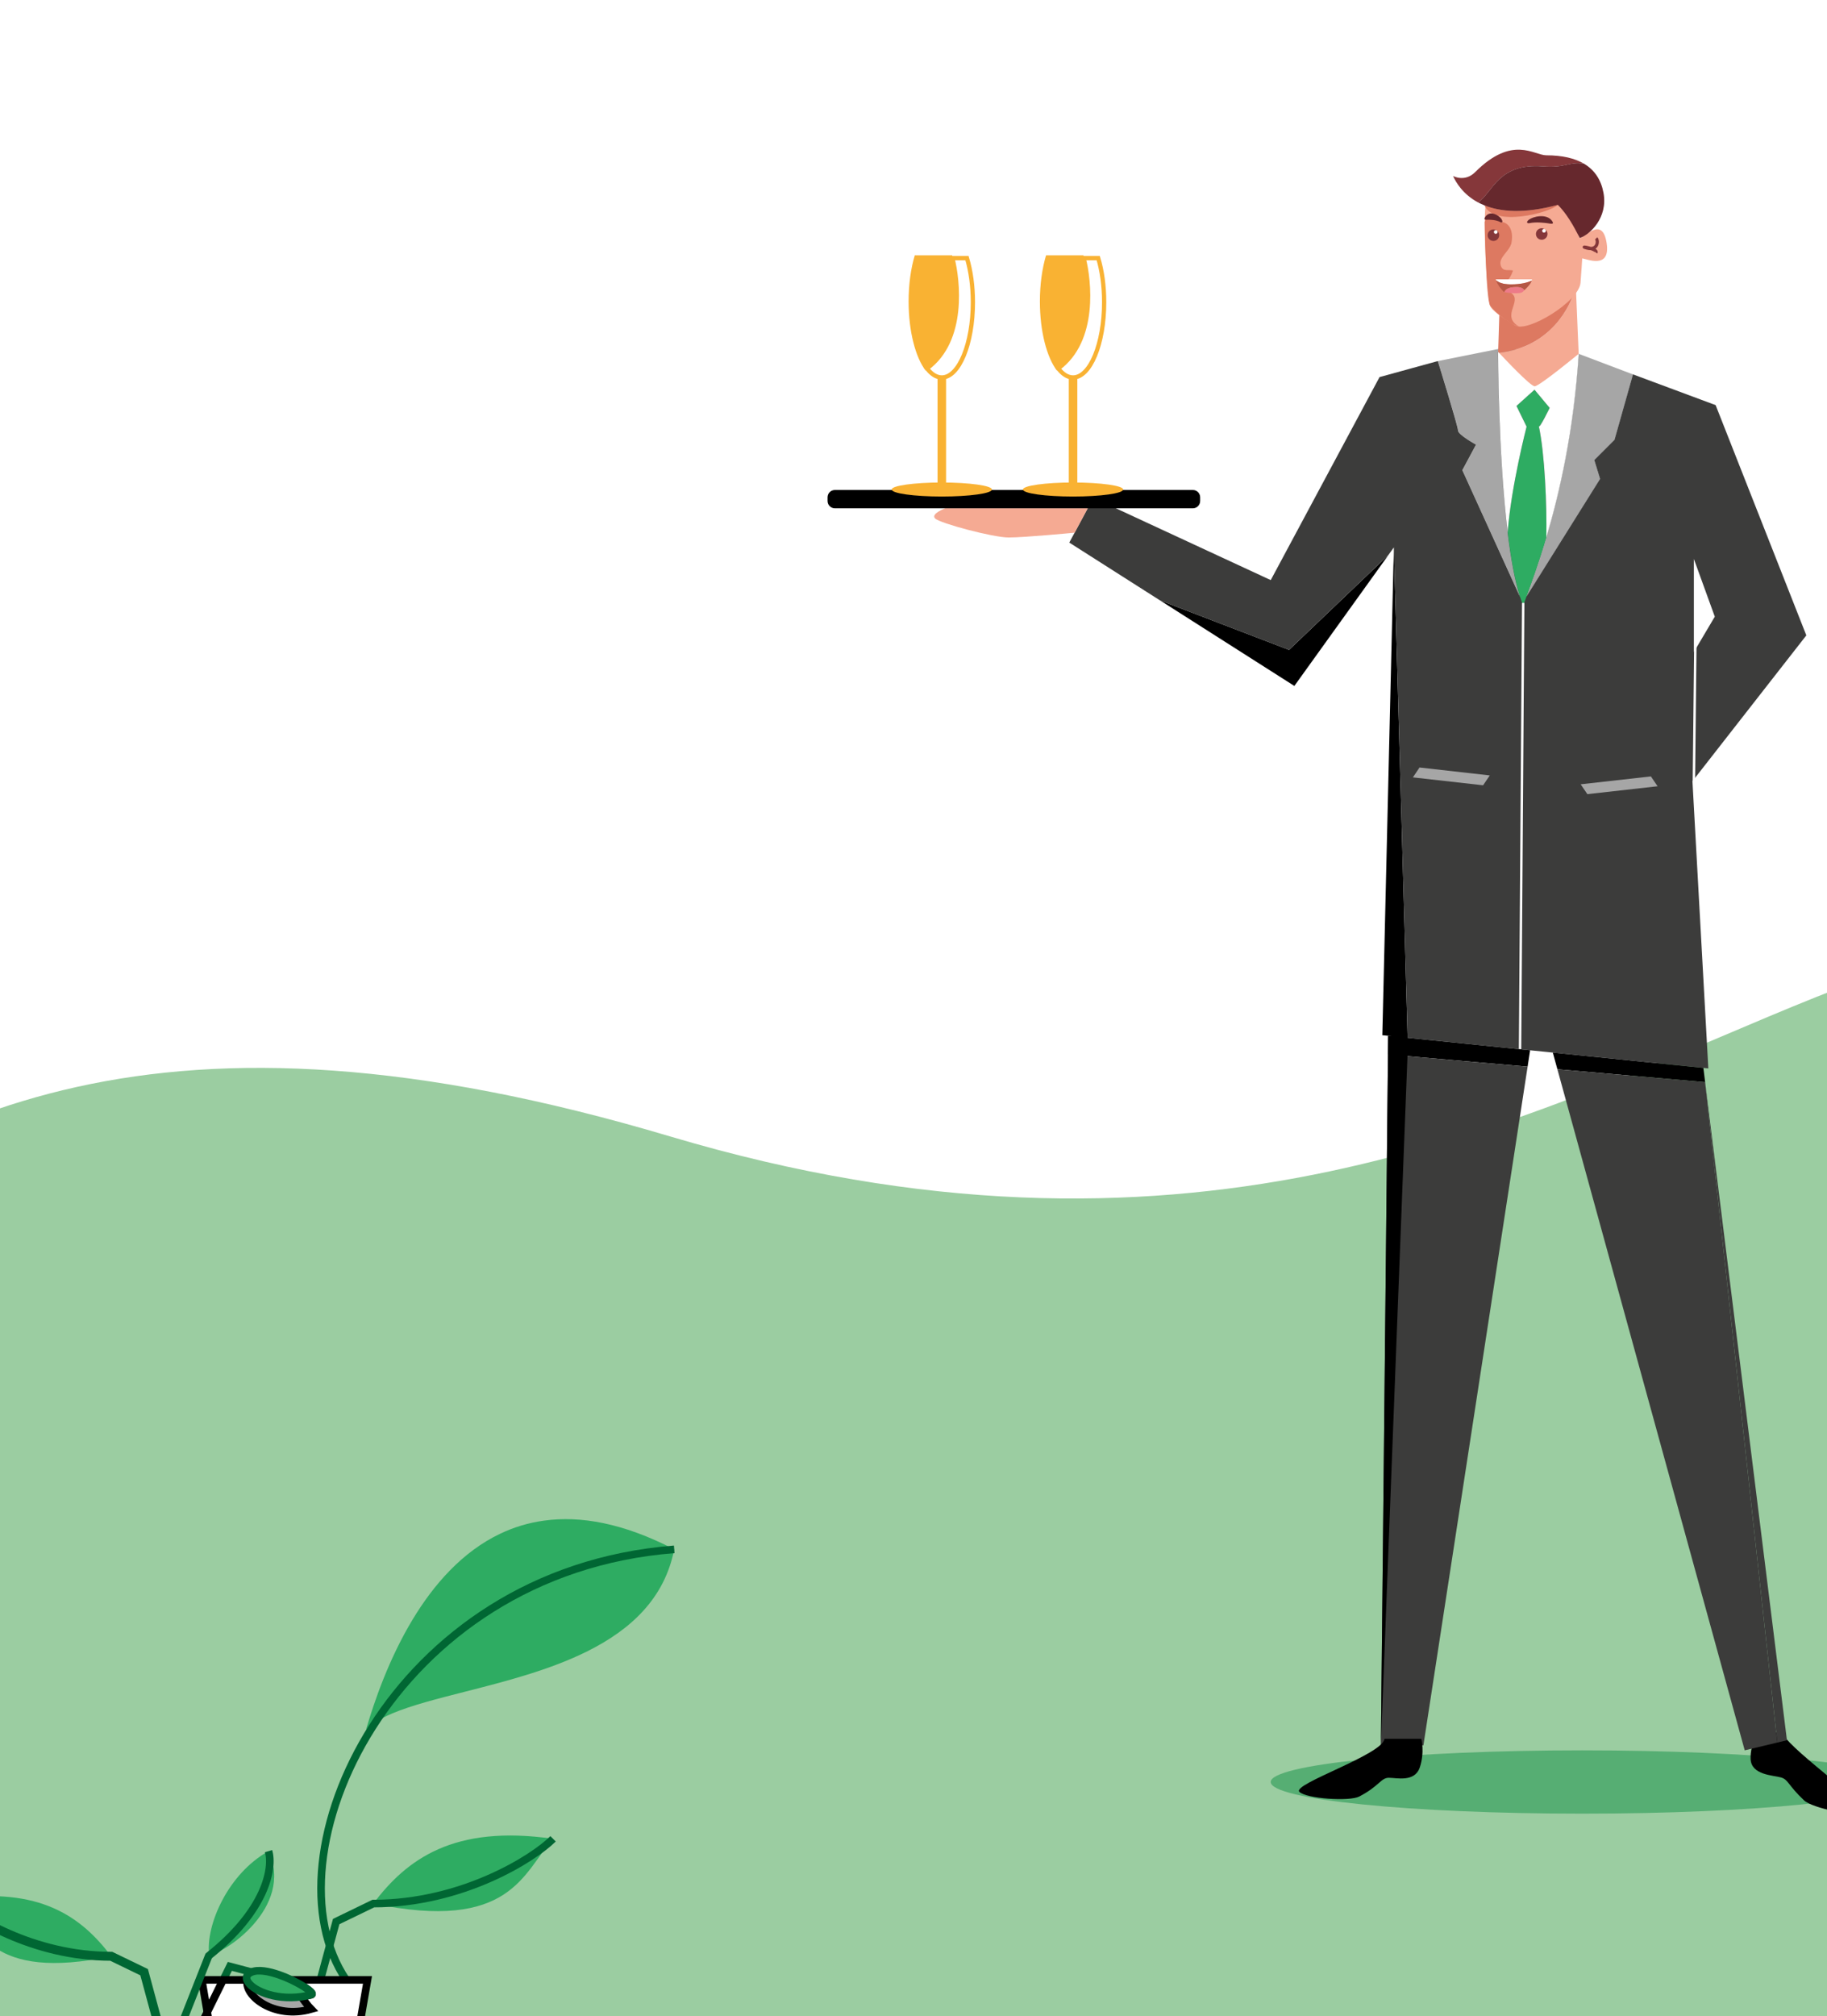 <svg width="574" height="633" viewBox="0 0 574 633" fill="none" xmlns="http://www.w3.org/2000/svg">
<rect x="0" y="0" width="574" height="633" fill="#808080" stroke="none"/>
<g clip-path="url(#clip0)">
<rect x="-1142" width="1920" height="662" fill="white"/>
<path fill-rule="evenodd" clip-rule="evenodd" d="M-347.5 518.317C-88.163 515.503 -111 261.133 210.5 356.817C532 452.5 619 152.817 780.5 381.317C942 609.817 924.622 658.749 863 710.317C801.263 761.98 503.492 754.74 361.611 793.551C179.207 843.447 89.92 933.353 -170.004 940.147C-426.044 946.84 -592.366 869.571 -783.053 823.472C-950.797 782.919 -1038.6 849.659 -1122.49 793.551C-1210.47 734.705 -1197.65 632.082 -1140.99 570.555C-1081.12 505.556 -1039.05 445.573 -829.5 408.817C-623.656 372.712 -593.599 520.986 -347.5 518.317Z" fill="#9BCDA1"/>
<path d="M497.112 569.473C551.174 569.473 595 565.022 595 559.532C595 554.042 551.174 549.592 497.112 549.592C443.05 549.592 399.225 554.042 399.225 559.532C399.225 565.022 443.05 569.473 497.112 569.473Z" fill="#56AE73"/>
<path d="M470.67 110.473C470.67 110.473 470.67 142.371 473.671 167.126V167.137C474.63 175.046 475.897 182.225 477.563 187.406L459.451 147.644L463.753 139.632C463.753 139.632 458.093 136.539 458.093 135.181C458.093 133.823 451.747 113.383 451.747 113.383L471.845 109.354L495.983 111.112C488.679 112.367 472.963 112.767 470.67 110.473Z" fill="#A6A6A6"/>
<path d="M436.18 174.304L406.655 215.379L364.45 188.513L404.988 204.058L436.18 174.304Z" fill="black"/>
<path d="M442.24 325.855L434.296 325.045L437.914 171.885L442.24 325.855Z" fill="black"/>
<path d="M507.259 138.114L500.913 144.46L502.728 150.383L479.548 187.395C481.066 183.275 483.383 176.986 485.814 168.769C489.968 154.754 494.465 135.147 495.983 111.1L513.068 117.571L507.259 138.114Z" fill="#A6A6A6"/>
<path d="M531.728 245.292L536.715 335.476L535.163 335.316L487.857 330.5L480.724 329.781L442.24 325.855L442.217 325.239L437.915 171.885L436.169 174.304L404.977 204.058L364.439 188.513L335.941 170.367L343.497 156.318L399.237 182.145L433.418 118.404L451.724 113.371C451.724 113.371 458.07 133.812 458.07 135.17C458.07 136.528 463.731 139.621 463.731 139.621L459.428 147.633L477.54 187.395C475.874 182.225 474.607 175.035 473.648 167.126V167.114C470.647 142.36 470.647 110.461 470.647 110.461C472.941 112.755 488.645 112.344 495.96 111.089C494.454 135.136 489.946 154.754 485.791 168.758C483.361 176.975 481.044 183.263 479.526 187.383L502.705 150.372L500.891 144.449L507.236 138.103L513.045 117.549L539.009 127.204L567.507 199.504L531.728 245.292Z" fill="#3C3C3B"/>
<path d="M532.173 245.714L532.629 203.076" stroke="white" stroke-width="0.75" stroke-miterlimit="10"/>
<path d="M520.771 246.878L498.71 249.355L496.61 246.262L518.671 243.786L520.771 246.878Z" fill="#A6A6A6"/>
<path d="M443.895 244.094L465.955 246.57L468.055 243.477L445.983 240.989L443.895 244.094Z" fill="#A6A6A6"/>
<path d="M483.463 133.812C485.335 142.486 486.02 158.589 485.814 168.769C483.383 176.986 481.066 183.275 479.548 187.395C479.16 188.445 478.829 189.358 478.556 190.111C478.213 189.278 477.882 188.376 477.563 187.395C475.896 182.225 474.63 175.035 473.671 167.126V167.114C474.744 152.711 479.617 133.949 479.617 133.949L476.444 127.455L482.105 122.353L486.864 128.06C486.864 128.071 483.646 134.725 483.463 133.812Z" fill="#2EAC62"/>
<path d="M485.814 168.769C486.019 158.589 485.334 142.497 483.463 133.812C483.657 134.725 486.864 128.071 486.864 128.071L482.105 122.365L476.444 127.466L479.617 133.96C479.617 133.96 474.755 152.711 473.671 167.126C470.669 142.371 470.669 110.473 470.669 110.473C472.963 112.767 488.667 112.356 495.983 111.1C494.465 135.147 489.968 154.754 485.814 168.769Z" fill="white"/>
<path d="M495.982 111.1C495.982 111.1 483.634 121.292 482.161 121.292C480.838 121.292 472.552 112.493 470.954 110.769C487.537 108.92 493.472 95.739 494.67 91.254L495.138 91.105L495.982 111.1Z" fill="#F5AA93"/>
<path d="M477.562 329.45L478.555 189.301" stroke="white" stroke-width="0.752" stroke-miterlimit="10"/>
<path d="M341.739 159.605H296.989C296.989 159.605 292.31 161.305 293.794 162.8C295.289 164.295 311.94 168.769 316.927 168.769C321.915 168.769 337.63 167.263 337.63 167.263L341.739 159.605Z" fill="#F5AA93"/>
<path d="M480.724 329.781L479.936 334.928L436.065 331.094L436.134 325.239H442.217L442.24 325.855L480.724 329.781Z" fill="black"/>
<path d="M479.936 334.928L447.204 548.005H433.84L436.065 331.094L479.936 334.928Z" fill="#3C3C3B"/>
<path d="M535.711 339.79L489.295 335.739L487.857 330.5L535.163 335.316L535.711 339.79Z" fill="black"/>
<path d="M434.97 545.974C434.399 550.961 405.81 560.205 408.23 562.625C410.387 564.782 423.979 565.684 427.038 564.097C433.338 560.833 433.84 558.208 436.328 558.208C438.816 558.208 444.488 559.703 446.075 554.921C447.661 550.139 446.543 545.974 446.543 545.974H434.97Z" fill="black"/>
<path d="M560.226 544.616C563.672 550.493 588.312 567.396 585.322 569.062C582.663 570.545 569.344 567.692 566.834 565.341C561.664 560.479 561.903 558.767 559.507 558.094C557.11 557.409 550.217 557.375 550 552.342C549.783 547.309 553.024 542.573 553.024 542.573L560.226 544.616Z" fill="black"/>
<path d="M561.413 546.419L558.388 547.149L535.711 339.79L561.413 546.419Z" fill="#3C3C3B"/>
<path d="M558.388 547.149L548.151 549.592L489.295 335.739L535.711 339.79L558.388 547.149Z" fill="#3C3C3B"/>
<path d="M532.173 175.503V204.731L538.747 193.626L532.173 175.503Z" fill="white"/>
<path d="M494.67 91.265C493.472 95.75 487.537 108.92 470.955 110.781C470.772 110.587 470.681 110.484 470.681 110.484C470.681 110.484 471.057 99.436 471.057 98.455L494.67 91.265Z" fill="#DD7961"/>
<path d="M497.672 51.423C493.05 50.635 491.908 52.815 484.753 52.245C470.715 51.137 468.991 60.405 464.404 63.577C459.564 60.987 457.396 57.198 456.506 55.258C456.506 55.258 460.204 57.3 463.456 54.048C475.177 42.327 481.956 48.764 485.814 48.764C490.836 48.764 494.762 49.688 497.672 51.423Z" fill="#85373A"/>
<path d="M466.709 64.627C465.864 72.331 467.302 93.102 468.193 96.047C468.661 97.565 472.05 99.756 476.056 102.21C479.822 104.526 496.108 94.734 496.565 88.765C497.238 79.886 497.056 81.142 497.056 81.142C498.185 81.142 506.117 84.885 504.759 76.268C503.401 67.652 497.74 74.739 496.314 74.739C494.944 72.708 493.883 61.763 493.883 61.763L466.709 64.627Z" fill="#F5AA93"/>
<path d="M480.404 68.942C481.614 68.028 485.78 66.944 487.56 69.284C488.587 70.642 487.047 70.208 486.373 70.117C485.7 70.026 482.744 69.581 480.507 70.071C479.834 70.208 479.297 69.775 480.404 68.942Z" fill="#66282D"/>
<path d="M484.364 75.287C485.367 75.287 486.179 74.475 486.179 73.472C486.179 72.47 485.367 71.658 484.364 71.658C483.362 71.658 482.55 72.47 482.55 73.472C482.55 74.475 483.362 75.287 484.364 75.287Z" fill="#85373A"/>
<path d="M485.095 73.05C485.416 73.05 485.677 72.789 485.677 72.468C485.677 72.147 485.416 71.886 485.095 71.886C484.773 71.886 484.513 72.147 484.513 72.468C484.513 72.789 484.773 73.05 485.095 73.05Z" fill="white"/>
<path d="M474.801 76.656C475.874 71.224 473.089 69.843 471.97 69.706C471.97 69.706 467.542 66.008 466.458 69.706C466.458 69.706 466.846 94.449 468.204 96.047C472.256 100.84 477.266 102.769 477.243 102.552C471.388 99.197 478.43 94.563 474.812 92.029L473.911 87.704C474.538 87.076 475.36 85.228 475.36 84.68C475.36 84.68 472.792 81.359 474.949 76.257L474.801 76.656Z" fill="#DD7961"/>
<path d="M489.431 64.331C486.966 66.796 469.345 71.395 466.4 64.502C471.399 66.522 478.738 67.218 489.431 64.331Z" fill="#DD7961"/>
<path d="M501.472 74.842C502.237 75.606 501.986 78.745 498.642 77.9C495.298 77.056 502.214 78.072 501.415 79.316" stroke="#85373A" stroke-miterlimit="10"/>
<path d="M471.651 68.679C470.909 67.595 468.158 65.94 466.697 68.006C465.853 69.204 466.949 68.987 467.428 68.987C467.896 68.987 469.973 68.964 471.468 69.775C471.913 70.014 472.324 69.66 471.651 68.679Z" fill="#66282D"/>
<path d="M474.926 76.257C474.173 78.973 470.852 80.788 471.456 83.207C472.061 85.627 474.173 84.417 475.531 85.022L474.926 76.257Z" fill="#F5AA93"/>
<path d="M481.306 87.704C481.306 87.83 481.283 87.967 481.249 88.092C479.959 88.72 477.859 89.29 474.675 89.29C472.016 89.29 470.818 88.663 470.019 87.989C469.985 87.898 469.95 87.795 469.916 87.704H481.306Z" fill="white"/>
<path d="M481.249 88.092C480.975 89.142 479.743 90.352 478.887 91.162C478.636 90.751 478.168 90.146 476.421 90.146C473.317 90.146 472.975 91.151 472.598 91.687C472.495 91.653 472.416 91.619 472.381 91.584C471.388 90.58 470.498 89.347 470.03 87.989C470.829 88.663 472.016 89.29 474.687 89.29C477.859 89.29 479.959 88.72 481.249 88.092Z" fill="#B55846"/>
<path d="M478.898 91.162C478.692 91.356 478.51 91.527 478.373 91.664C477.654 92.383 473.625 92.018 472.609 91.687C472.986 91.151 473.328 90.146 476.433 90.146C478.179 90.146 478.647 90.751 478.898 91.162Z" fill="#ED7B88"/>
<path d="M469.196 75.664C470.199 75.664 471.011 74.851 471.011 73.849C471.011 72.847 470.199 72.034 469.196 72.034C468.194 72.034 467.382 72.847 467.382 73.849C467.382 74.851 468.194 75.664 469.196 75.664Z" fill="#85373A"/>
<path d="M469.927 73.427C470.249 73.427 470.509 73.166 470.509 72.845C470.509 72.523 470.249 72.263 469.927 72.263C469.606 72.263 469.345 72.523 469.345 72.845C469.345 73.166 469.606 73.427 469.927 73.427Z" fill="white"/>
<path d="M496.325 74.728C495.572 73.461 493.232 68.12 489.432 64.319C478.749 67.207 471.411 66.51 466.401 64.49C465.693 64.205 465.031 63.897 464.403 63.566C468.98 60.393 470.715 51.126 484.752 52.233C491.92 52.804 493.049 50.612 497.672 51.411C501.038 53.42 503.036 56.513 503.777 60.542C505.25 68.405 499.418 73.746 496.325 74.728Z" fill="#66282D"/>
<path d="M442.24 330.5L433.84 548.005L436.134 325.239L442.24 330.5Z" fill="black"/>
<path d="M262.305 159.605H374.756C376.034 159.605 377.061 158.578 377.061 157.299V156.158C377.061 154.88 376.034 153.853 374.756 153.853H262.305C261.027 153.853 260 154.88 260 156.158V157.299C260 158.578 261.027 159.605 262.305 159.605Z" fill="black"/>
<path d="M346.897 94.906C346.897 107.95 342.526 118.519 337.128 118.519C335.439 118.519 333.852 117.491 332.471 115.665C344.455 106.855 342.218 87.978 340.46 81.05H345.037C346.212 84.954 346.897 89.736 346.897 94.906Z" fill="white" stroke="#F9B233" stroke-width="1.339" stroke-miterlimit="10"/>
<path d="M332.049 116.35C328.865 112.173 326.708 104.013 326.708 94.643C326.708 89.233 327.427 84.235 328.648 80.172H340.403C342.241 87.419 344.58 107.151 332.049 116.35Z" fill="#F9B233"/>
<path d="M337.128 155.416V118.53" stroke="#F9B233" stroke-width="2.679" stroke-miterlimit="10"/>
<path d="M337.128 155.907C345.826 155.907 352.877 154.921 352.877 153.704C352.877 152.488 345.826 151.502 337.128 151.502C328.429 151.502 321.378 152.488 321.378 153.704C321.378 154.921 328.429 155.907 337.128 155.907Z" fill="#F9B233"/>
<path d="M305.662 94.906C305.662 107.95 301.291 118.519 295.893 118.519C294.204 118.519 292.617 117.491 291.236 115.665C303.22 106.855 300.983 87.978 299.225 81.05H303.802C304.966 84.954 305.662 89.736 305.662 94.906Z" fill="white" stroke="#F9B233" stroke-width="1.339" stroke-miterlimit="10"/>
<path d="M290.803 116.35C287.619 112.173 285.462 104.013 285.462 94.643C285.462 89.233 286.181 84.235 287.402 80.172H299.157C300.995 87.419 303.334 107.151 290.803 116.35Z" fill="#F9B233"/>
<path d="M295.894 155.416V118.53" stroke="#F9B233" stroke-width="2.679" stroke-miterlimit="10"/>
<path d="M295.893 155.907C304.592 155.907 311.643 154.921 311.643 153.704C311.643 152.488 304.592 151.502 295.893 151.502C287.195 151.502 280.144 152.488 280.144 153.704C280.144 154.921 287.195 155.907 295.893 155.907Z" fill="#F9B233"/>
<path d="M63.406 621.673H70.118L65.12 631.779L63.406 621.673Z" fill="white" stroke="black" stroke-width="2.385" stroke-miterlimit="10"/>
<path d="M-15 596.276C-6.676 605.593 -3.341 622.25 34.954 614.257C25.62 601.936 12.637 592.279 -15 596.276Z" fill="#2EAC62"/>
<path d="M57.228 635.233L65.714 613.756" stroke="#006633" stroke-width="2.385" stroke-miterlimit="10"/>
<path d="M84.365 581.248C92.562 599.059 69.948 613.756 65.705 613.756C64.585 604.422 71.645 588.317 84.365 581.248Z" fill="#2EAC62"/>
<path d="M70.118 621.673L72.214 617.43L79.002 619.221" stroke="#006633" stroke-width="2.385" stroke-miterlimit="10"/>
<path d="M65.12 631.779L63.406 635.233" stroke="#020203" stroke-width="2.385" stroke-miterlimit="10"/>
<path d="M-15 596.276C-9.501 601.775 10.312 614.257 34.954 614.257L45.281 619.255L49.608 635.241" stroke="#006633" stroke-width="2.81" stroke-miterlimit="10"/>
<path d="M184.629 518.439C172.783 524.362 158.875 527.926 146.444 531.091C137.543 533.356 129.388 535.418 123.27 537.989C122.176 538.456 121.149 538.931 120.19 539.432C118.077 540.526 116.321 541.731 114.997 543.072C117.577 534.29 122.142 520.925 129.643 508.502C136.287 497.505 145.231 487.246 157.144 481.578C161.345 479.575 165.91 478.15 170.874 477.471C182.304 475.876 195.838 478.201 211.816 486.491C208.77 502.036 198.01 511.744 184.629 518.439Z" fill="#2EAC62"/>
<path d="M84.365 581.248C85.96 586.594 83.508 599.976 65.434 614.231" stroke="#006633" stroke-width="2.385" stroke-miterlimit="10"/>
<path d="M211.825 486.482C122.702 493.415 82.557 583.064 108.777 621.673" stroke="#006633" stroke-width="2.385" stroke-miterlimit="10"/>
<path d="M173.759 577.37C164.349 587.901 160.581 606.739 117.289 597.702C127.828 583.777 142.507 572.856 173.759 577.37Z" fill="#2EAC62"/>
<path d="M173.759 577.37C167.548 583.582 145.146 597.702 117.288 597.702L105.621 603.353L100.725 621.427" stroke="#006633" stroke-width="2.385" stroke-miterlimit="10"/>
<path d="M97.831 631.262C86.249 634.512 76.923 627.121 77.789 622.343L94.751 627.367C94.751 627.367 97.051 630.489 97.831 631.262Z" fill="#A6A6A6"/>
<path d="M78.713 675.42H106.13L115.456 621.673H91.552C95.778 623.667 98.977 626.018 97.789 626.34C96.72 626.62 95.668 626.832 94.632 626.968C94.632 626.968 96.932 630.082 97.713 630.863C86.13 634.113 76.804 626.722 77.67 621.945C77.627 621.86 77.594 621.766 77.568 621.681H70.109L65.111 631.788V631.796L65.697 635.25" fill="white"/>
<path d="M78.713 675.42H106.13L115.456 621.673H91.552C95.778 623.667 98.977 626.018 97.789 626.34C96.72 626.62 95.668 626.832 94.632 626.968C94.632 626.968 96.932 630.082 97.713 630.863C86.13 634.113 76.804 626.722 77.67 621.945C77.627 621.86 77.594 621.766 77.568 621.681H70.109L65.111 631.788V631.796L65.697 635.25" stroke="black" stroke-width="2.385" stroke-miterlimit="10"/>
<path d="M97.797 626.332C96.728 626.612 95.676 626.824 94.641 626.96C86.07 628.139 78.977 624.753 77.678 621.936C77.636 621.851 77.602 621.758 77.576 621.673C77.245 620.689 77.653 619.798 79.002 619.221C81.081 618.321 84.45 618.941 87.793 620.112C89.083 620.57 90.364 621.105 91.56 621.673C95.778 623.659 98.977 626.018 97.797 626.332Z" fill="#2EAC62" stroke="#006633" stroke-width="2.385" stroke-miterlimit="10"/>
</g>
<defs>
<clipPath id="clip0">
<rect width="574" height="633" fill="white"/>
</clipPath>
</defs>
</svg>

